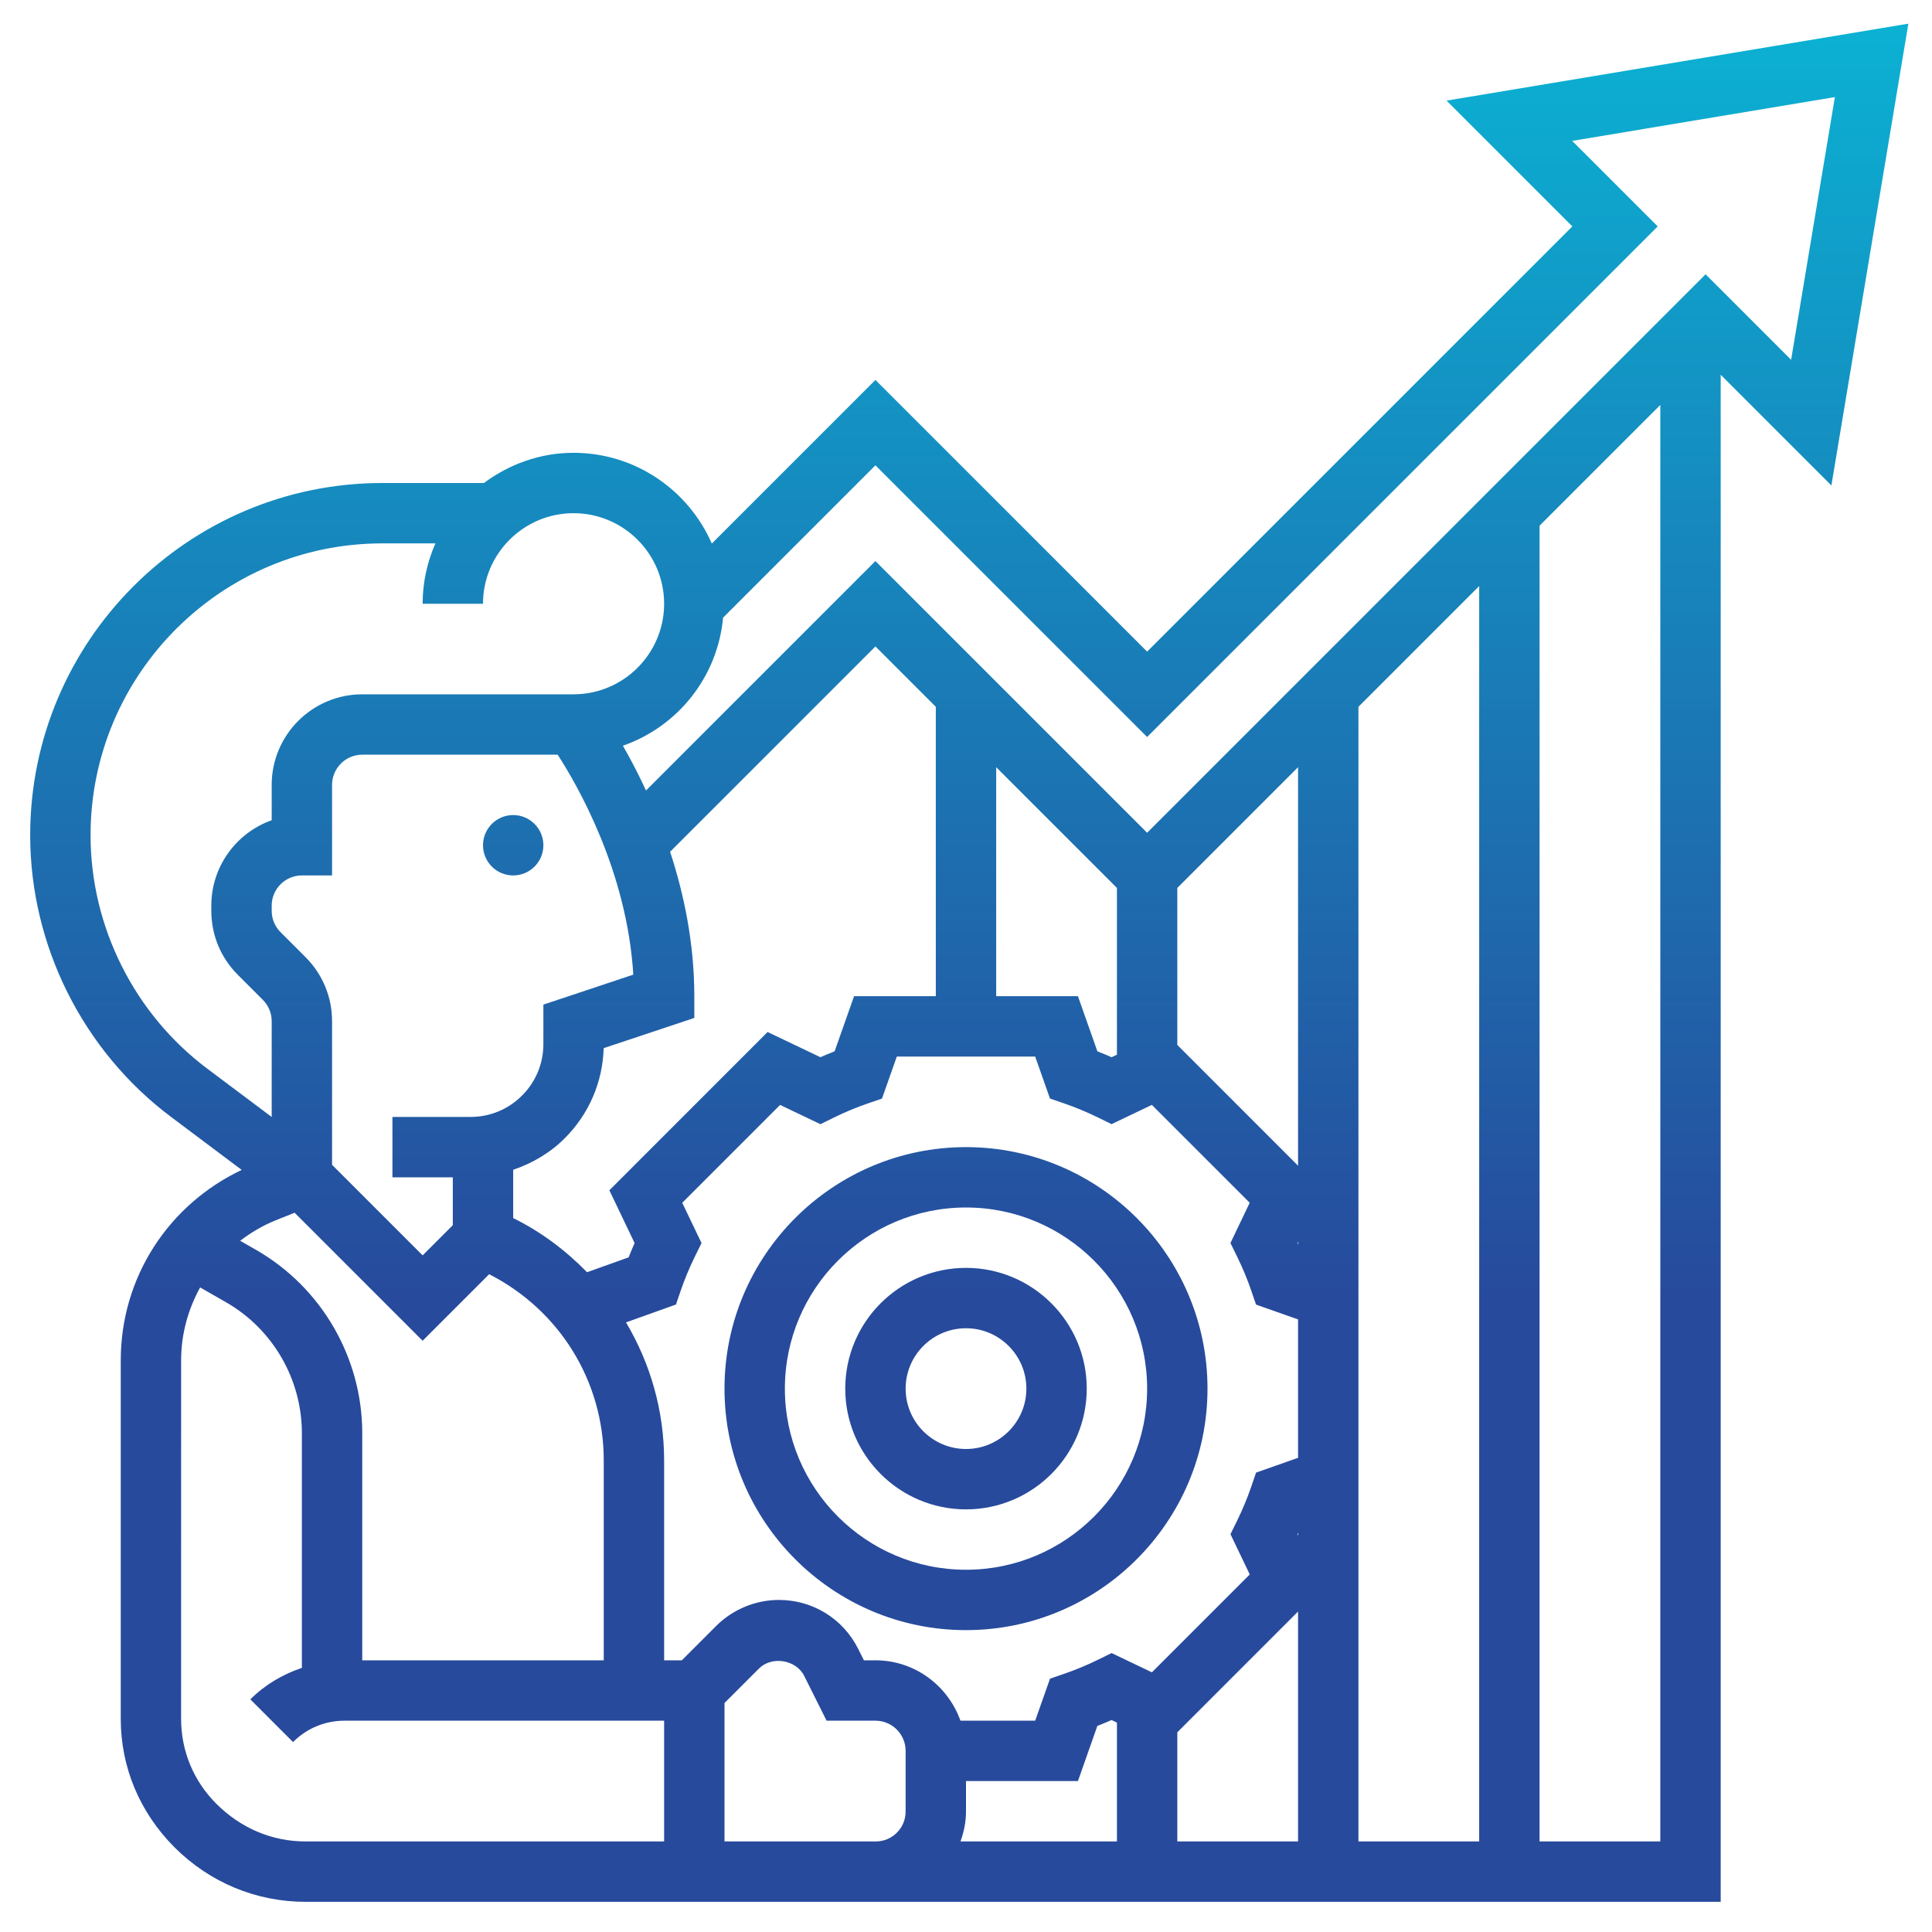 <svg id="Layer_5" enable-background="new 0 0 64 64" height="512" viewBox="0 0 64 64" width="512" xmlns="http://www.w3.org/2000/svg" xmlns:xlink="http://www.w3.org/1999/xlink"><linearGradient id="SVGID_1_" gradientUnits="userSpaceOnUse" x1="42.108" x2="42.108" y1="43.001" y2=".784"><stop offset="0" stop-color="#274a9c"/><stop offset="1" stop-color="#0bb1d3"/></linearGradient><path d="m17 27c.552 0 1 .448 1 1s-.448 1-1 1-1-.448-1-1 .448-1 1-1zm-16 .667c0-6.434 5.233-11.667 11.667-11.667h3.364c.833-.62 1.854-1 2.969-1 2.048 0 3.807 1.24 4.58 3.006l5.42-5.42 9 9 14.086-14.086-4.167-4.167 15.298-2.549-2.55 15.297-3.667-3.667v50.586h-27.986-18.897c-1.631 0-3.169-.64-4.331-1.8-1.165-1.166-1.786-2.666-1.786-4.26v-11.878c0-2.731 1.566-5.151 4.007-6.307l-2.34-1.755c-2.923-2.192-4.667-5.681-4.667-9.333zm28.014 33.333c.544 0 .986-.444.986-.991v-2.009c0-.551-.448-1-1-1h-1.618l-.741-1.482c-.27-.541-1.074-.671-1.501-.244l-1.14 1.14v4.586h3zm-17.014-13.523v7.523h8v-6.615c0-2.643-1.477-4.993-3.796-6.175l-2.204 2.204-4.241-4.241-.616.247c-.435.174-.829.409-1.187.682l.525.301c2.17 1.244 3.519 3.572 3.519 6.074zm11.239-6.3-.214.435c-.187.381-.347.766-.477 1.146l-.156.456-1.655.592c.805 1.353 1.263 2.921 1.263 4.579v6.615h.586l1.14-1.14c.547-.547 1.304-.86 2.077-.86 1.119 0 2.126.622 2.627 1.624l.188.376h.382c1.302 0 2.402.839 2.816 2h2.476l.491-1.392.458-.157c.385-.132.771-.292 1.146-.477l.436-.214 1.335.638 3.242-3.242-.639-1.334.214-.435c.187-.381.347-.766.477-1.146l.156-.458 1.392-.491v-4.585l-1.393-.491-.156-.458c-.13-.38-.29-.765-.477-1.146l-.214-.435.639-1.334-3.242-3.242-1.335.638-.436-.214c-.375-.185-.761-.345-1.146-.477l-.458-.157-.49-1.391h-4.584l-.491 1.392-.458.157c-.385.132-.771.292-1.146.477l-.436.214-1.335-.638-3.242 3.242zm19.761 9.592c-.008.018-.015.036-.022.054l.022.047zm0-9.639-.022.047c.008.018.015.036.022.054zm-11.182 19.87h5.182v-3.937l-.178-.085c-.155.069-.313.134-.471.196l-.643 1.826h-3.708v1.009c0 .349-.071.679-.182.991zm7.182 0h4v-7.616l-4 4.001zm6 0h4v-41.586l-4 4v18.878 7.415zm-2-35.586-4 4v5.201l4 4.001zm-6 4-4-4v7.586h2.708l.644 1.826c.158.062.315.127.471.196l.177-.085zm-6-6-2-2-6.802 6.802c.459 1.402.802 3.028.802 4.784v.721l-3.002 1c-.034 1.129-.489 2.185-1.291 2.986-.487.487-1.074.828-1.707 1.043v1.601c.932.457 1.745 1.076 2.447 1.793l1.378-.493c.062-.158.127-.315.197-.473l-.836-1.748 5.242-5.244 1.749.836c.155-.069.313-.134.471-.196l.644-1.826h2.708zm-12.527 1.586h-1.473-5c-.552 0-1 .449-1 1v3h-1c-.552 0-1 .449-1 1v.171c0 .267.104.519.293.708l.828.828c.566.566.879 1.32.879 2.122v4.757l3 3 1-1v-1.586h-2v-2h2.586c.645 0 1.251-.251 1.707-.708.456-.455.707-1.061.707-1.706v-1.307l2.979-.993c-.208-3.426-1.847-6.27-2.506-7.286zm-8.357 36h11.884v-4h-10.586c-.645 0-1.251.251-1.707.708l-1.414-1.415c.487-.487 1.074-.828 1.707-1.043v-7.774c0-1.787-.963-3.449-2.514-4.338l-.856-.49c-.399.723-.63 1.545-.63 2.414l-.001 11.878c0 1.061.413 2.058 1.163 2.808.821.821 1.858 1.252 2.954 1.252zm44.884 0v-47.586l-4 4v43.586zm-26-45.586-5.047 5.047c-.184 1.976-1.508 3.61-3.319 4.242.236.411.501.91.766 1.483l7.6-7.6 9 9 18.5-18.5 2.833 2.833 1.45-8.703-8.702 1.451 2.833 2.833-16.914 16.914zm-26 12.253c0 3.026 1.445 5.917 3.866 7.734l2.134 1.6v-3.172c0-.267-.104-.519-.293-.708l-.828-.828c-.567-.566-.879-1.32-.879-2.122v-.171c0-1.304.836-2.416 2-2.829v-1.171c0-1.654 1.346-3 3-3h5 2c1.654 0 3-1.346 3-3s-1.346-3-3-3-3 1.346-3 3h-2c0-.712.154-1.386.424-2h-1.757c-5.33 0-9.667 4.336-9.667 9.667zm21 18.333c0-4.411 3.589-8 8-8s8 3.589 8 8-3.589 8-8 8-8-3.589-8-8zm2 0c0 3.309 2.691 6 6 6s6-2.691 6-6-2.691-6-6-6-6 2.691-6 6zm2 0c0-2.206 1.794-4 4-4s4 1.794 4 4-1.794 4-4 4-4-1.794-4-4zm2 0c0 1.103.897 2 2 2s2-.897 2-2-.897-2-2-2-2 .897-2 2z" fill="url(#SVGID_1_)"/></svg>